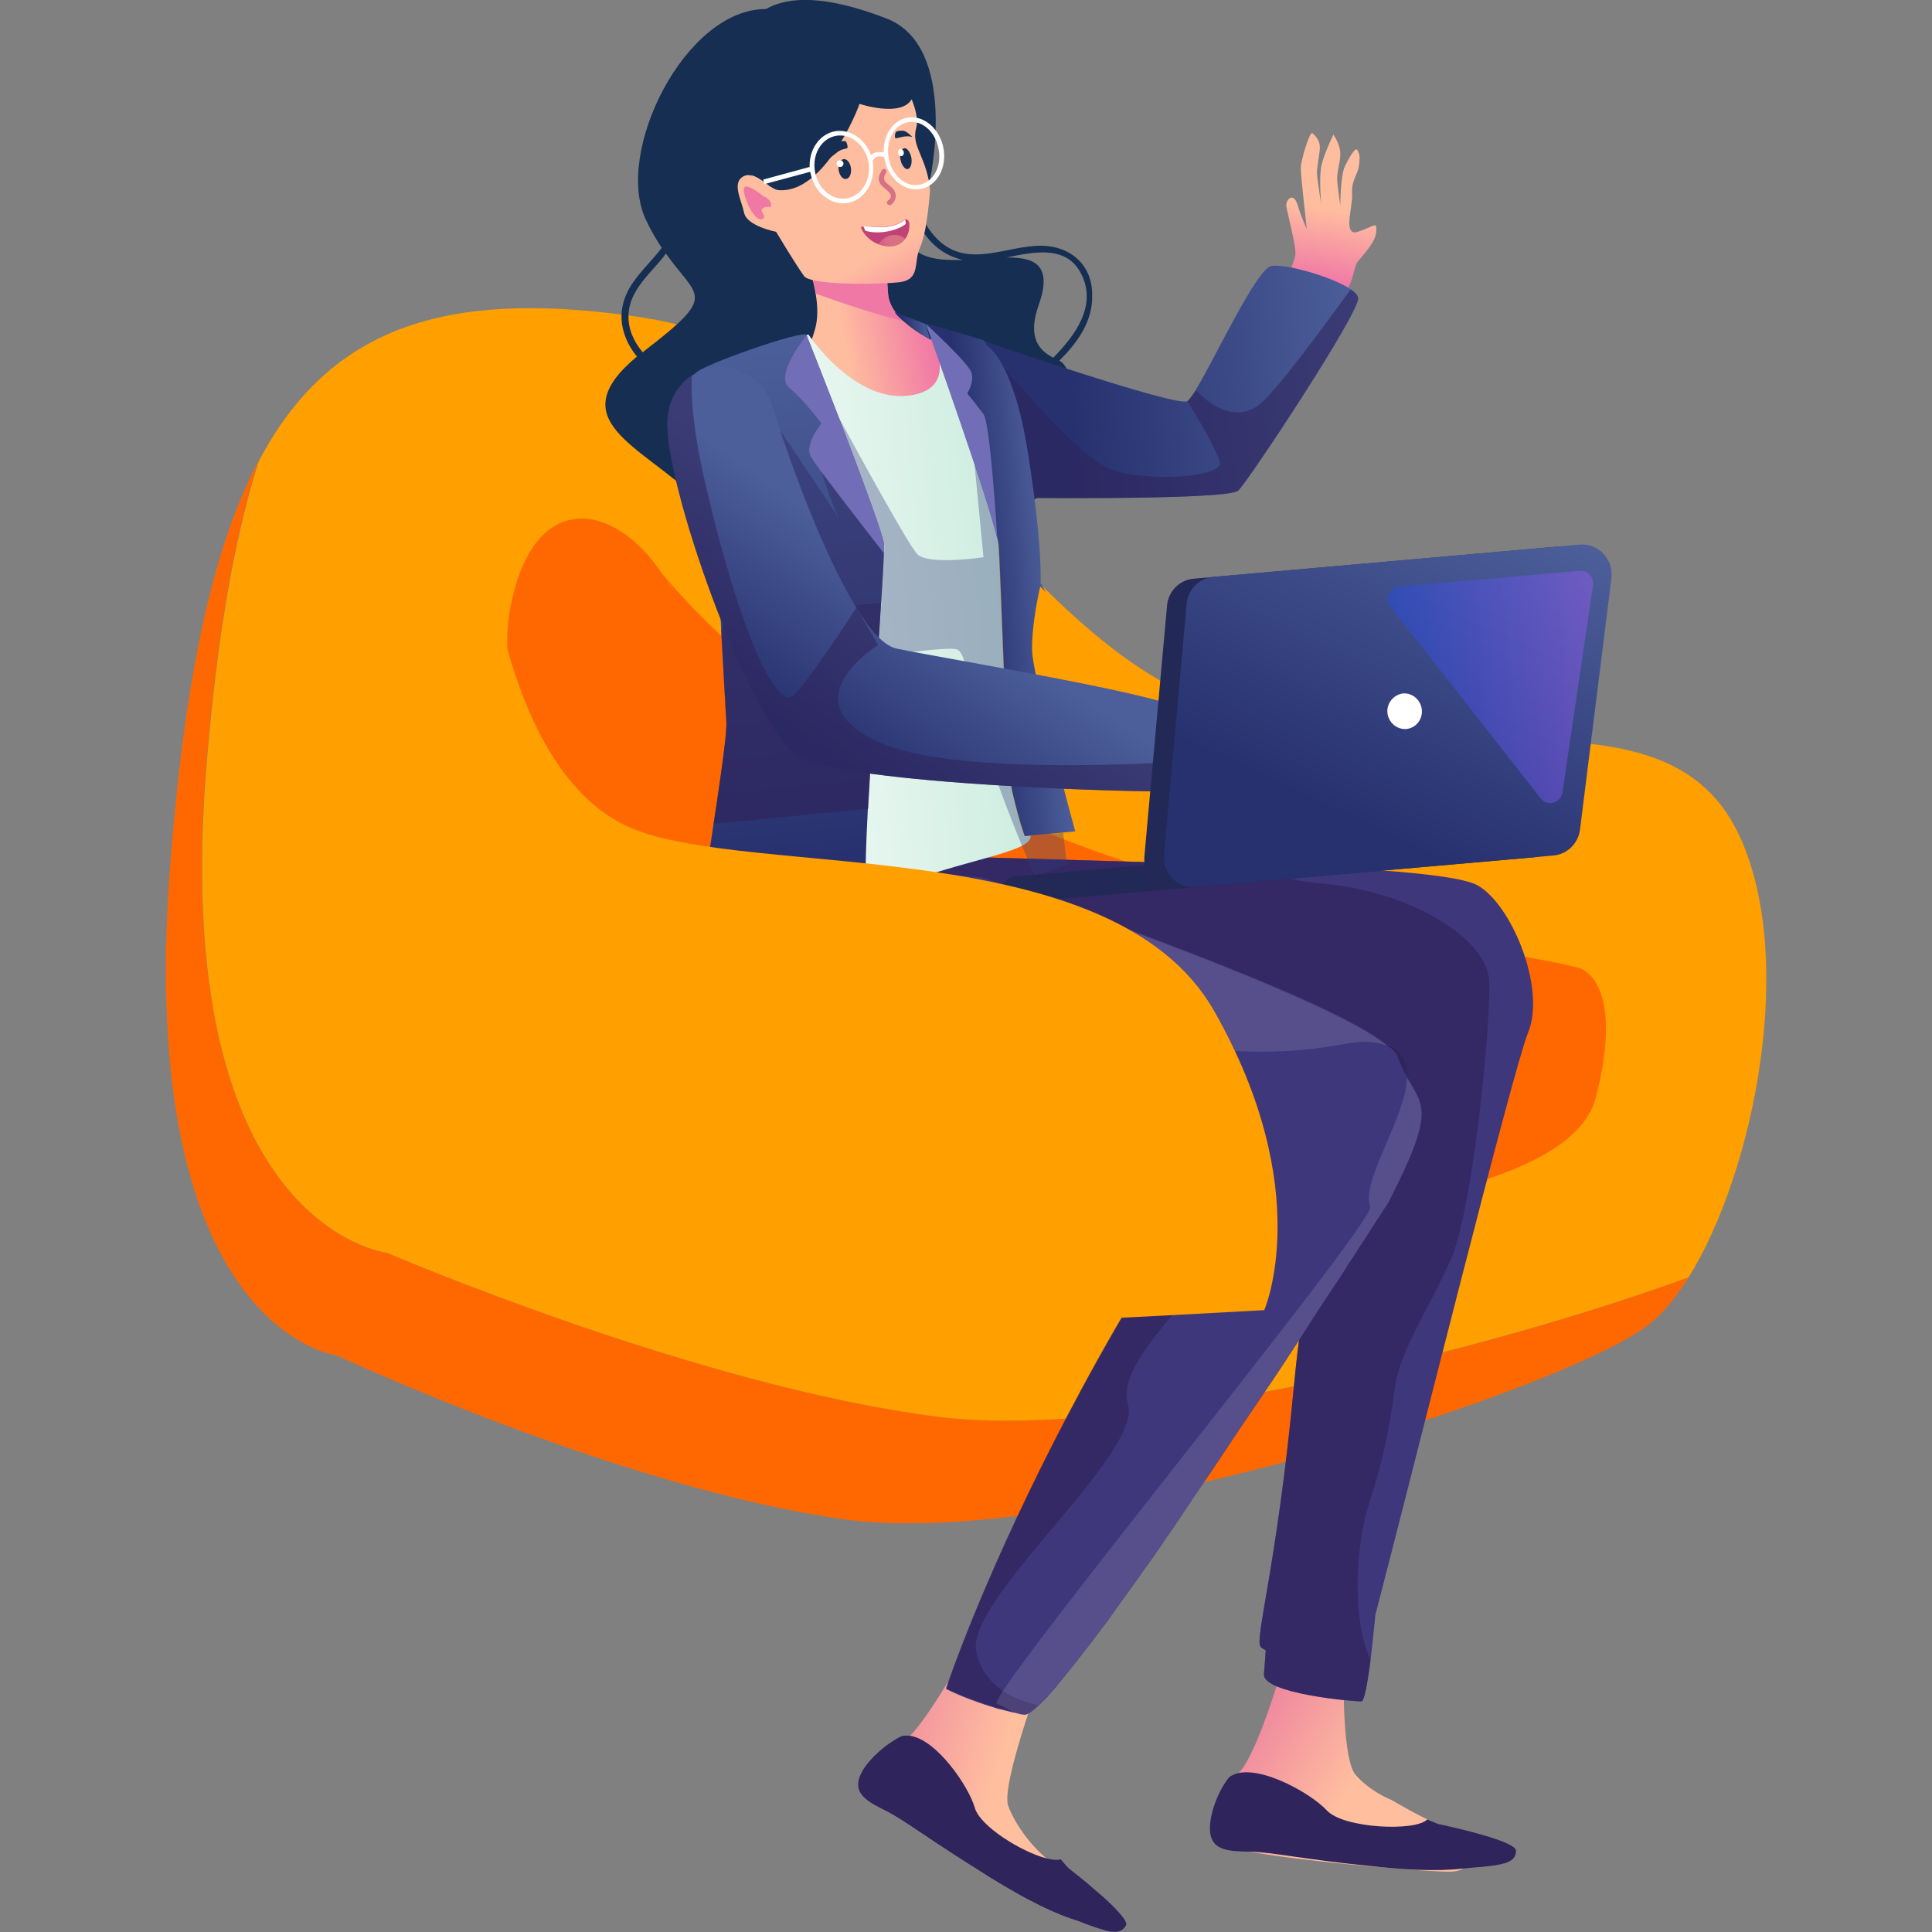 <svg xmlns="http://www.w3.org/2000/svg" enable-background="new 0 0 64 64" viewBox="0 0 64 64" width="256" height="256"><rect x="0" y="0" width="64" height="64" fill="#808080" stroke="none"/><path fill="#ff6800" d="M55.94,42.31c-0.42,0.68-0.88,1.23-1.34,1.58c-2.85,2.2-19.29,7.47-26.64,6.44
		c-7.35-1.02-16.81-5.43-16.81-5.43s-6.71-0.83-5.51-16.26c0.47-6.1,1.38-10.44,2.92-13.37c-0.83,2.6-1.38,5.89-1.72,9.96
		C5.55,40.68,12.82,41.5,12.82,41.5s10.26,4.41,18.22,5.43C37.24,47.73,49.39,44.73,55.94,42.31z" class="colorff6800 svgShape"></path><path fill="#ff9f00" d="M55.94,42.31c-6.55,2.41-18.71,5.42-24.9,4.62c-7.97-1.02-18.22-5.43-18.22-5.43s-7.27-0.83-5.97-16.26
		c0.34-4.07,0.89-7.36,1.72-9.96c2.36-4.48,6.22-5.66,12.33-4.82c10.11,1.38,12.68,11.12,20.03,13.14
		c7.35,2.02,14.24-0.89,16.63,3.96C59.55,31.62,58.13,38.79,55.94,42.31z" class="colorff9f00 svgShape"></path><path fill="#ff6800" d="M52.37,32.09c-2.36-0.81-21.34-2.26-30.45-13.1c-1.59-2.4-4.31-2.82-5.03,1.24
		c-0.74,4.18,3.34,7.98,3.34,7.98l3.32,3.35l2.49-1.05c1.27,0.27,2.71,0.48,4.28,0.59c7.11,0.53,9.02,7.08,9.41,8.9
		c0.02,0.16,0.05,0.32,0.09,0.47c0,0,12.05-0.28,13.04-4.1C53.85,32.55,52.37,32.09,52.37,32.09z M22.06,19.2
		c0.09,0.12,0.19,0.26,0.3,0.42C22.24,19.47,22.14,19.33,22.06,19.2z" class="colorff6800 svgShape"></path><path fill="#ff9f00" d="M8.8,15.22c0,0.23,0.07,0.44,0.19,0.62c0.21,0.33,0.58,0.56,1.01,0.56c0.42,0,0.8-0.22,1.01-0.56
			c0.12-0.18,0.18-0.39,0.19-0.62c-0.37-0.01-0.77-0.02-1.2-0.02C9.57,15.2,9.18,15.2,8.8,15.22z" class="colorff9f00 svgShape"></path><linearGradient id="a" x1="-10.524" x2="-11.688" y1="-29.875" y2="-25.778" gradientTransform="rotate(-5.583 378.104 -575.846)" gradientUnits="userSpaceOnUse"><stop offset=".387" stop-color="#ffbd9f" class="stopColorffbd9f svgShape"></stop><stop offset="1" stop-color="#ef72a6" class="stopColoref72a6 svgShape"></stop></linearGradient><path fill="url(#a)" d="M42.45,9.68c0,0,0.42-0.97,0.46-1.23c0.04-0.26-0.28-1.45-0.3-1.63c-0.02-0.19,0.23-0.49,0.37-0.04
		c0.14,0.45,0.31,0.81,0.31,0.81s-0.2-1.76-0.2-2.02c0-0.26,0.3-1.22,0.38-1.16c0.08,0.06,0.23,0.21,0.25,0.42
		c0.02,0.21-0.12,0.74-0.09,0.97c0.02,0.23,0.14,0.99,0.14,0.99s-0.09-0.93,0.01-1.33c0.1-0.41,0.39-1,0.39-1s0.24,0.33,0.23,0.66
		c-0.01,0.33-0.13,0.57-0.1,0.9c0.03,0.32,0.1,0.79,0.1,0.79s0-0.98,0.15-1.3c0.16-0.32,0.36-0.67,0.42-0.53
		c0.06,0.13,0.09,0.16,0.05,0.49c-0.04,0.33-0.26,0.49-0.23,0.96c0.02,0.47-0.33,1.44,0.22,1.24c0.54-0.19,0.6-0.34,0.58-0.01
		c-0.01,0.33-0.35,0.69-0.6,0.99c-0.25,0.31-0.01,1.12-1.37,1.79C42.26,11.11,42.45,9.68,42.45,9.68z"></path><path fill="#152e51" d="M34.5,8.14c-1.15-0.01-2.41,0.76-3.41-0.18c-0.45-0.43-0.67-0.97-0.76-1.55c0.23-0.21,0.45-0.34,0.45-0.34
				s0,0,0,0c0.04-0.11,0.99-4.54-1.42-5.46c-2.41-0.93-3.47-0.6-3.99-0.31c-2.68-0.01-5.04,4.76-3.97,6.99
				c0.17,0.36,0.35,0.66,0.52,0.92c-0.3,0.4-0.67,0.74-0.96,1.16c-0.34,0.5-0.48,1.08-0.28,1.68c0.09,0.29,0.24,0.54,0.42,0.76
				c-2.54,2.12,0.11,2.92,1.99,4.72c1.93,1.85,7.63,2.61,10.97,0.19c1.86-1.34,1.7-4.49,1.03-4.77c0.59-0.59,1.11-1.29,1.09-2.17
				C36.19,8.77,35.45,8.15,34.5,8.14z M21.35,11.62c-0.02,0.02-0.04,0.03-0.06,0.05c-0.29-0.35-0.49-0.76-0.47-1.25
				c0.03-0.71,0.57-1.23,1-1.72c0.08-0.1,0.17-0.2,0.24-0.3C23.11,9.89,23.8,9.74,21.35,11.62z M30.26,8.24
				c-0.7-0.63-0.47-1.23-0.11-1.64c0.06,0.31,0.16,0.6,0.32,0.89C30.8,8.1,31.3,8.48,31.9,8.61C31.25,8.63,30.64,8.59,30.26,8.24z
				 M34.89,11.85c-0.46-0.24-0.87-0.66-0.48-1.75c0.47-1.34-0.15-1.58-1.07-1.57c0.92-0.19,2-0.42,2.48,0.55
				C36.35,10.13,35.61,11.12,34.89,11.85z" class="color152e51 svgShape"></path><linearGradient id="b" x1="-2.139" x2="3.038" y1="5.758" y2="5.758" gradientTransform="rotate(-10.655 44.443 -142.123)" gradientUnits="userSpaceOnUse"><stop offset=".387" stop-color="#ffbd9f" class="stopColorffbd9f svgShape"></stop><stop offset="1" stop-color="#ef72a6" class="stopColoref72a6 svgShape"></stop></linearGradient><path fill="url(#b)" d="M30.96,11.3c0,0,1.44,3.33,0.03,4.06c-1.41,0.73-4.86-2.87-4.86-2.87s0.48-0.23,0.87-1.59
				c0.1-0.35,0.09-0.76,0.02-1.17c-0.15-0.91-0.58-1.85-0.78-2.26c-0.06-0.12-0.1-0.19-0.1-0.2l0.19,0.06l3.14,0.99
				c0,0-0.14,0.49-0.05,1.43c0.03,0.35,0.25,0.65,0.52,0.89C30.39,11.07,30.96,11.3,30.96,11.3z"></path><path fill="#f078a5" d="M27.03,9.73c-0.15-0.91-0.58-1.85-0.78-2.26c0.03-0.05,0.05-0.09,0.08-0.14l3.14,0.99
				c0,0-0.14,0.49-0.05,1.43c0.03,0.35,0.25,0.65,0.52,0.89C29.02,10.42,27.92,10.05,27.03,9.73z" class="colorf078a5 svgShape"></path><linearGradient id="c" x1="1.004" x2="2.595" y1="1.077" y2="5.963" gradientTransform="rotate(-10.655 44.443 -142.123)" gradientUnits="userSpaceOnUse"><stop offset=".387" stop-color="#ffbd9f" class="stopColorffbd9f svgShape"></stop><stop offset="1" stop-color="#ef72a6" class="stopColoref72a6 svgShape"></stop></linearGradient><path fill="url(#c)" d="M30.81,6.3C30.81,6.3,30.81,6.3,30.81,6.3c-0.01,0.08-0.09,1.36-0.33,1.89c-0.23,0.51,0.03,1.06-0.68,1.16
				c0,0,0,0-0.01,0c-1.03,0.1-2.95,0.07-3.15-0.2c-0.26-0.35-0.93-1.47-0.93-1.47s-0.97-0.19-1.06-0.63c-0.09-0.43-0.42-1-0.02-1.21
				c0.08-0.04,0.15-0.05,0.24-0.03c0.21,0.04,0.43,0.23,0.63,0.36c0,0,0,0,0,0c0.09,0.05,0.17,0.1,0.24,0.12c0,0,0,0,0,0
				c0,0,0.01,0,0.01,0c0.03,0.01,0.05,0.01,0.08,0.01c0,0,0,0,0,0c1.49,0.08,2.57-2.67,2.57-2.67c0.03-0.06,0.05-0.12,0.07-0.19
				c0,0,1.37,0.46,1.73-0.15c0.12,0.3,0.23,0.67,0.15,0.95c-0.15,0.54,0.22,0.84,0.4,1.66C30.78,5.99,30.79,6.13,30.81,6.3z"></path><path fill="#152e51" d="M29.83 5.29c.04.19.15.33.24.31.1-.02.15-.19.12-.38-.04-.19-.15-.33-.24-.31C29.85 4.93 29.79 5.1 29.83 5.29zM30.22 4.54c.02.01-.19-.21-.31-.21-.12 0-.23 0-.25.08-.02.08-.03.18.03.17C29.76 4.57 30.04 4.47 30.22 4.54z" class="color152e51 svgShape"></path><path fill="#ffffff" d="M29.75,5.07c0.01,0.06,0.06,0.11,0.12,0.1c0.05-0.01,0.08-0.07,0.07-0.13c-0.01-0.06-0.06-0.11-0.12-0.1
					C29.77,4.94,29.74,5,29.75,5.07z" class="colorfff svgShape"></path><path fill="#152e51" d="M27.78 5.62c.02.18.13.32.24.31.12-.01.19-.17.17-.35-.02-.18-.13-.32-.24-.31C27.84 5.28 27.76 5.44 27.78 5.62zM28.04 4.72c0 0 .06.14.03.18-.02.04-.18.02-.33.14-.15.12-.28.22-.28.22s.04-.23.12-.38C27.68 4.74 28 4.59 28.04 4.72z" class="color152e51 svgShape"></path><path fill="#ffffff" d="M27.72,5.44c0.01,0.06,0.07,0.1,0.13,0.09c0.06-0.01,0.1-0.07,0.09-0.13c-0.01-0.06-0.07-0.1-0.13-0.09
					C27.74,5.32,27.7,5.38,27.72,5.44z" class="colorfff svgShape"></path><path fill="#c14276" d="M29.1,8.09c0.08,0.03,0.18,0.06,0.28,0.07c0.27,0.03,0.48-0.07,0.61-0.25c0.1-0.14,0.15-0.32,0.13-0.53
					c-0.01-0.07-0.07-0.13-0.13-0.11c-0.01,0-0.01,0-0.02,0.01c-0.09,0.07-0.25,0.16-0.48,0.21c-0.3,0.07-0.72-0.01-0.89,0.01
					c-0.06,0.01-0.09,0.02-0.07,0.06C28.57,7.68,28.75,7.96,29.1,8.09z" class="colorc14276 svgShape"></path><path fill="#ffffff" d="M28.6,7.5l0.06,0.13c0.01,0.03,0.34,0.11,0.72,0.04c0.38-0.07,0.57-0.21,0.61-0.24
					c0.02-0.01,0.01-0.08,0-0.15c-0.01,0-0.01,0-0.02,0.01c-0.09,0.07-0.25,0.16-0.48,0.21C29.19,7.56,28.77,7.49,28.6,7.5z" class="colorfff svgShape"></path><linearGradient id="d" x1="-923.376" x2="-922.22" y1="106.054" y2="106.054" gradientTransform="matrix(-.725 .265 .356 .872 -677.256 160.345)" gradientUnits="userSpaceOnUse"><stop offset=".387" stop-color="#ffbd9f" class="stopColorffbd9f svgShape"></stop><stop offset="1" stop-color="#ef72a6" class="stopColoref72a6 svgShape"></stop></linearGradient><path fill="url(#d)" d="M29.1,8.09c0.08,0.03,0.18,0.06,0.28,0.07c0.27,0.03,0.48-0.07,0.61-0.25
					c-0.16-0.14-0.41-0.17-0.63-0.06C29.25,7.91,29.16,7.99,29.1,8.09z" opacity=".38"></path><linearGradient id="e" x1="-1.872" x2="-1.706" y1="-.158" y2=".352" gradientTransform="rotate(-10.655 44.443 -142.123)" gradientUnits="userSpaceOnUse"><stop offset=".387" stop-color="#ffbd9f" class="stopColorffbd9f svgShape"></stop><stop offset="1" stop-color="#ef72a6" class="stopColoref72a6 svgShape"></stop></linearGradient><path fill="url(#e)" d="M24.87,5.8c0.21,0.04,0.43,0.23,0.63,0.36C25.34,6.08,25.12,5.96,24.87,5.8z"></path><linearGradient id="f" x1="-1.365" x2="-1.364" y1=".263" y2=".266" gradientTransform="rotate(-10.655 44.443 -142.123)" gradientUnits="userSpaceOnUse"><stop offset=".387" stop-color="#ffbd9f" class="stopColorffbd9f svgShape"></stop><stop offset="1" stop-color="#ef72a6" class="stopColoref72a6 svgShape"></stop></linearGradient><polygon fill="url(#f)" points="25.76 6.28 25.75 6.28 25.75 6.28"></polygon><path fill="#c14276" d="M29.22,5.63c-0.09,0.14-0.16,0.3-0.06,0.46c0.1,0.17,0.55,0.34,0.25,0.56c-0.09,0.06,0.02,0.19,0.11,0.13
				c0.14-0.1,0.2-0.29,0.11-0.46c-0.13-0.24-0.49-0.26-0.28-0.6C29.42,5.64,29.28,5.54,29.22,5.63L29.22,5.63z" opacity=".62" class="colorc14276 svgShape"></path><path fill="#ffffff" d="M30.05,3.9c-0.48,0.09-0.79,0.58-0.78,1.15c-0.15-0.03-0.28-0.01-0.37,0.05
						c-0.02,0.01-0.03,0.03-0.05,0.04c-0.19-0.54-0.69-0.88-1.2-0.79c-0.51,0.1-0.85,0.61-0.83,1.18l-1.54,0.42l0.04,0.15l1.52-0.41
						c0,0.01,0,0.03,0.01,0.04c0.12,0.65,0.69,1.1,1.25,0.99c0.56-0.11,0.92-0.72,0.81-1.37c0-0.02,0.02-0.09,0.08-0.13
						c0.06-0.05,0.17-0.05,0.3-0.02c0,0.02,0.01,0.04,0.01,0.06c0.12,0.65,0.66,1.1,1.2,1c0.54-0.1,0.88-0.71,0.75-1.37
						C31.12,4.24,30.58,3.8,30.05,3.9z M28.07,6.57C27.59,6.66,27.1,6.27,27,5.7c-0.11-0.57,0.2-1.11,0.69-1.2
						c0.49-0.09,0.97,0.3,1.08,0.87C28.87,5.94,28.56,6.47,28.07,6.57z M30.46,6.12c-0.46,0.09-0.92-0.31-1.02-0.88
						c-0.11-0.57,0.18-1.11,0.63-1.19c0.46-0.09,0.92,0.31,1.02,0.88C31.21,5.5,30.92,6.03,30.46,6.12z" class="colorfff svgShape"></path><path fill="#f078a5" d="M25.29,6.5c0,0-0.64-0.53-0.65-0.23c-0.01,0.3,0.36,1.08,0.6,0.99c0.23-0.08-0.14-0.26,0.04-0.37
				c0.18-0.1,0.3,0.05,0.26-0.14C25.49,6.56,25.29,6.5,25.29,6.5z" class="colorf078a5 svgShape"></path><linearGradient id="g" x1="-23.286" x2="-10.419" y1="-22.98" y2="-22.98" gradientTransform="rotate(-5.583 378.104 -575.846)" gradientUnits="userSpaceOnUse"><stop offset=".239" stop-color="#27316f" class="stopColor27316f svgShape"></stop><stop offset="1" stop-color="#4c5f9b" class="stopColor4c5f9b svgShape"></stop></linearGradient><path fill="url(#g)" d="M44.99,9.88c0.05,0.47-3.61,6.02-3.97,6.37c-0.36,0.35-8.31,0.23-8.31,0.23l-0.17-3.91
			l-0.06-1.31c0,0,6.47,2.23,6.85,2.03c0.06-0.03,0.16-0.17,0.28-0.37c0.65-1.07,2.02-4.03,2.51-4.11c0.47-0.08,2.01,0.36,2.62,0.77
			C44.89,9.68,44.98,9.78,44.99,9.88z"></path><path fill="#2f245b" d="M44.99,9.88c0.05,0.47-3.61,6.02-3.97,6.37c-0.36,0.35-8.31,0.23-8.31,0.23l-0.17-3.91l0.6-0.54
			c0,0,2.52,3.07,3.64,3.51c1.12,0.44,3.77,0.29,3.63-0.24c-0.15-0.53-1.07-2-1.07-2l0.28-0.37c0,0,1.15,1.33,2.18,0.4
			c0.54-0.48,1.83-2.21,2.94-3.74C44.89,9.68,44.98,9.78,44.99,9.88z" opacity=".58" class="color2f245b svgShape"></path><linearGradient id="h" x1="-19.006" x2="-14.26" y1="-10.88" y2="-10.88" gradientTransform="rotate(-5.583 378.104 -575.846)" gradientUnits="userSpaceOnUse"><stop offset=".387" stop-color="#ffbd9f" class="stopColorffbd9f svgShape"></stop><stop offset="1" stop-color="#ef72a6" class="stopColoref72a6 svgShape"></stop></linearGradient><path fill="url(#h)" d="M38.69,23.65c0,0,2.78,0.66,2.93,0.74c0.15,0.08,1.1,1.64,1.1,1.64l-0.56,0.05
			c0,0-0.84-0.91-1.02-0.89c-0.19,0.02-1.56,1.56-2.65,0.31C37.39,24.25,37.59,23.39,38.69,23.65z"></path><linearGradient id="i" x1="2344.583" x2="2353.186" y1="1183.094" y2="1183.094" gradientTransform="scale(-1 1) rotate(-32.806 -755.737 4687.077)" gradientUnits="userSpaceOnUse"><stop offset=".532" stop-color="#ffbf9f" class="stopColorffbf9f svgShape"></stop><stop offset="1" stop-color="#ef879f" class="stopColoref879f svgShape"></stop></linearGradient><path fill="url(#i)" d="M41.02,58.76c-0.55,0.65-0.97,1.68-0.86,2.18c0.03,0.14,0.54,0.28,1.29,0.41c0,0,0,0,0,0
			c1.05,0.18,2.56,0.35,3.88,0.47c0,0,0.01,0,0.01,0c0.58,0.05,1.13,0.09,1.58,0.13c0.01,0,0.01,0,0.02,0
			c0.59,0.04,1.01,0.06,1.15,0.05c0.15-0.01,0.27-0.04,0.37-0.09c0.31-0.16,0.4-0.52,0.47-1.01c-0.62-0.24-1.34-0.48-1.65-0.63
			c-0.34-0.16-0.78-0.41-1.18-0.64c-0.33-0.14-0.64-0.33-0.88-0.53C45.1,59,45,58.9,44.91,58.8c-0.44-0.49-0.4-3.16-0.4-3.16
			l-2.16,0.01c0,0-0.59,1.99-1.13,2.84c-0.05,0.08-0.1,0.15-0.16,0.21C41.05,58.72,41.04,58.74,41.02,58.76z"></path><path fill="#2f245b" d="M43.95,59.97c0.55,0.6,2.95,0.71,3.33,0.3c0.09,0.04,0.21,0.09,0.36,0.15c0.73,0.16,2.59,0.59,2.58,0.89
			c-0.01,0.37-0.32,0.48-1.48,0.56l0,0c-0.1,0.01-0.19,0.02-0.28,0.03c-0.45,0.05-0.92,0.06-1.51,0.04c-0.01,0-0.01,0-0.02,0
			c-0.44-0.02-0.94-0.06-1.58-0.13c0,0-0.01,0-0.01,0c-2.24-0.23-3.19-0.45-3.88-0.47c0,0,0,0,0,0c-0.69-0.02-1.39,0.02-1.38-0.79
			c0.01-0.54,0.29-1.24,0.63-1.67C41.45,58.29,43.4,59.37,43.95,59.97z" class="color2f245b svgShape"></path><path fill="#3f377c" d="M50.62,34.21c-0.5,1.21-3.77,14.34-5.06,19.29c0,0-0.07,0.76-0.16,1.5c-0.09,0.69-0.2,1.35-0.3,1.36
			c-0.21,0.01-3.27-0.25-3.23-0.9c0.01-0.17,0.04-0.45,0.06-0.79c-0.09-0.05-0.15-0.09-0.17-0.12c-0.21-0.25,0.54-2.65,1.11-8.7
			c0.57-6.06,1.96-8.12,1.99-8.85c0.02-0.73-7.11,1.71-13.02,1.63c-5.9-0.08-3.87-10.36-3.87-10.36l12.1,0.35
			c0,0,0.5,0.01,1.26,0.02c2.25,0.05,6.79,0.22,7.62,0.69C50.08,29.97,51.22,32.74,50.62,34.21z" class="color3f377c svgShape"></path><path fill="#2f245b" d="M49.33,32.47c0.08,1.34-0.54,7.58-1.26,9.23c-0.72,1.65-1.71,3.03-1.87,4.32c-0.16,1.29-0.44,2.56-0.88,3.9
			C45,50.88,44.7,53.43,45.4,55c-0.09,0.69-0.2,1.35-0.3,1.36c-0.21,0.01-3.27-0.25-3.23-0.9c0.01-0.17,0.04-0.45,0.06-0.79
			c-0.09-0.05-0.15-0.09-0.17-0.12c-0.21-0.25,0.54-2.65,1.11-8.7c0.57-6.06,1.96-8.12,1.99-8.85c0.02-0.73-7.11,1.71-13.02,1.63
			c-5.9-0.08-3.87-10.36-3.87-10.36l12.1,0.35c0,0,0.5,0.01,1.26,0.02c0.61,0.29,1.4,0.53,2.4,0.62
			C46.81,29.53,49.25,31.12,49.33,32.47z" opacity=".68" class="color2f245b svgShape"></path><linearGradient id="j" x1="2397.912" x2="2407.213" y1="-83.216" y2="-83.216" gradientTransform="scale(-1 1) rotate(-16.708 1668.094 8281.82)" gradientUnits="userSpaceOnUse"><stop offset=".532" stop-color="#ffbf9f" class="stopColorffbf9f svgShape"></stop><stop offset="1" stop-color="#ef879f" class="stopColoref879f svgShape"></stop></linearGradient><path fill="url(#j)" d="M29.41,60.02C29.41,60.02,29.41,60.02,29.41,60.02c0.61,0.32,1.37,0.92,3.27,2.1c0,0,0.01,0.01,0.01,0.01
				c0.54,0.33,0.98,0.59,1.36,0.79c0.01,0,0.01,0.01,0.02,0.01c0.53,0.28,0.95,0.47,1.38,0.62c0.09,0.03,0.18,0.06,0.27,0.09
				c0.37,0.15,0.65,0.24,0.86,0.3c0.05-0.08,0.09-0.17,0.14-0.26c0.18-0.34,0-0.68-0.33-0.98c0,0-0.01,0-0.01-0.01
				c-0.04-0.03-0.07-0.06-0.11-0.09c0,0,0,0,0,0c-0.3-0.25-0.7-0.48-1.06-0.67c-0.09-0.04-0.17-0.1-0.25-0.15
				c-0.1-0.07-0.2-0.14-0.3-0.22c-0.59-0.5-1.06-1.2-1.26-1.73c-0.26-0.69,1.15-4.47,1.15-4.47l-2.3-1.1c0,0-1.37,2.5-2.11,3.25
				c-0.18,0.19-0.36,0.33-0.52,0.41c-0.02,0.01-0.04,0.02-0.06,0.03c-0.35,0.18-0.7,0.44-0.99,0.73c-0.01,0.02-0.02,0.04-0.03,0.06
				C28.16,59.44,28.8,59.71,29.41,60.02z"></path><path fill="#2f245b" d="M29.41,60.02C29.41,60.02,29.41,60.02,29.41,60.02c0.61,0.32,1.37,0.92,3.27,2.1c0,0,0.01,0.01,0.01,0.01
				c0.54,0.33,0.98,0.59,1.36,0.79c0.01,0,0.01,0.01,0.02,0.01c0.53,0.28,0.95,0.47,1.38,0.62c0.09,0.03,0.18,0.06,0.27,0.09
				c0.37,0.15,0.65,0.24,0.86,0.3c0.42,0.11,0.6,0.05,0.72-0.16c0.08-0.15-0.39-0.62-0.91-1.08c0,0-0.01,0-0.01-0.01
				c-0.04-0.03-0.07-0.06-0.11-0.09c0,0,0,0,0,0c-0.33-0.29-0.67-0.55-0.88-0.72c-0.1-0.11-0.19-0.21-0.25-0.29
				c-0.11,0.04-0.27,0.02-0.48-0.03c-0.81-0.21-2.2-1.06-2.37-1.68c-0.2-0.7-1.26-2.26-2.15-2.38c-0.09-0.01-0.18-0.01-0.27,0.01
				c-0.48,0.23-1.03,0.7-1.3,1.15c-0.01,0.02-0.02,0.04-0.03,0.06C28.16,59.44,28.8,59.71,29.41,60.02z" class="color2f245b svgShape"></path><path fill="#3f377c" d="M46.61,35.68c0.55,0.98,0.94,1.12-0.62,4.16c0,0,0,0,0,0.01c0,0-0.01,0.01-0.01,0.01
				c-0.03,0.05-0.06,0.1-0.1,0.15c-0.09,0.15-0.2,0.31-0.32,0.49c-0.02,0.03-0.04,0.06-0.06,0.1c-0.05,0.07-0.1,0.15-0.15,0.23
				c-0.04,0.06-0.08,0.13-0.12,0.19c-0.05,0.08-0.1,0.16-0.16,0.24c-0.05,0.07-0.09,0.14-0.14,0.22c-0.04,0.06-0.07,0.11-0.11,0.17
				c-0.09,0.13-0.18,0.27-0.27,0.42c-0.13,0.21-0.27,0.42-0.42,0.64c-0.06,0.08-0.11,0.17-0.17,0.26c0,0,0,0-0.01,0.01
				c-0.06,0.1-0.13,0.19-0.19,0.29c-0.01,0.01-0.01,0.02-0.02,0.03c-0.06,0.09-0.12,0.18-0.18,0.28c-0.07,0.1-0.14,0.21-0.2,0.31
				c-0.1,0.16-0.21,0.32-0.31,0.48c-0.11,0.16-0.21,0.33-0.32,0.49c-0.04,0.05-0.07,0.11-0.11,0.17c-0.18,0.28-0.37,0.56-0.56,0.84
				c-0.19,0.28-0.38,0.57-0.58,0.86c-0.07,0.1-0.14,0.2-0.21,0.31c-0.01,0.01-0.02,0.03-0.03,0.04c-0.16,0.23-0.31,0.47-0.47,0.7
				c-0.04,0.07-0.09,0.13-0.13,0.2c-0.07,0.11-0.15,0.22-0.22,0.33c-0.1,0.14-0.19,0.28-0.29,0.43c-0.04,0.06-0.08,0.13-0.13,0.19
				c-0.17,0.25-0.34,0.5-0.51,0.75c-0.01,0.01-0.02,0.02-0.02,0.04c-0.12,0.17-0.24,0.35-0.35,0.52c0,0,0,0,0,0
				c-0.08,0.12-0.17,0.24-0.25,0.37c-0.13,0.18-0.25,0.36-0.37,0.54c-0.06,0.09-0.12,0.18-0.19,0.27c-0.14,0.21-0.29,0.41-0.43,0.61
				c-0.05,0.07-0.09,0.13-0.14,0.2c-0.07,0.1-0.15,0.21-0.22,0.31c-0.07,0.1-0.15,0.2-0.22,0.3c-0.08,0.11-0.16,0.23-0.24,0.34
				c-0.1,0.13-0.19,0.26-0.28,0.39c-0.03,0.05-0.07,0.09-0.1,0.14c-0.06,0.08-0.11,0.15-0.17,0.22c-0.07,0.1-0.14,0.19-0.21,0.28
				c-0.07,0.1-0.14,0.19-0.21,0.28c-0.09,0.12-0.19,0.24-0.28,0.36c-0.1,0.13-0.2,0.26-0.3,0.38c-0.03,0.04-0.06,0.08-0.09,0.11
				c-0.04,0.05-0.08,0.1-0.12,0.15c-0.1,0.12-0.19,0.23-0.28,0.34c-0.01,0.01-0.01,0.02-0.02,0.03c-0.02,0.03-0.04,0.05-0.07,0.08
				c-0.03,0.03-0.05,0.06-0.08,0.09c-0.05,0.06-0.1,0.11-0.14,0.16c-0.02,0.03-0.05,0.05-0.07,0.07c-0.09,0.09-0.17,0.18-0.25,0.25
				c-0.12,0.12-0.23,0.2-0.32,0.25c-0.06,0.04-0.12,0.05-0.16,0.04c-0.03,0-0.05-0.01-0.08-0.01c-0.03,0-0.06-0.01-0.08-0.02
				c-0.01,0-0.03-0.01-0.04-0.01c-0.04-0.01-0.09-0.02-0.14-0.03h0c-0.05-0.01-0.1-0.02-0.16-0.04c-0.03-0.01-0.06-0.01-0.08-0.02
				c-0.03-0.01-0.06-0.01-0.08-0.02c-0.03-0.01-0.06-0.02-0.09-0.02c-0.03-0.01-0.06-0.02-0.09-0.02c-0.03-0.01-0.06-0.02-0.09-0.03
				c-0.54-0.16-1.14-0.38-1.64-0.63c0,0,0.03-0.09,0.09-0.26l0,0c0.35-0.99,1.71-4.67,4.39-9.64l0,0c3.15-5.84,4.2-6.34,4.2-6.34
				s-0.47-0.11-1.15-0.28c0,0,0,0,0,0c-0.14-0.03-0.28-0.07-0.43-0.1c-0.02-0.01-0.04-0.01-0.06-0.02
				c-0.93-0.23-2.99-0.91-2.99-0.91s-0.21,0.07-0.56,0.23c-1.24-0.44-2.48-0.82-2.91-0.94c-1.72-0.42-3.52-0.91-5.17-1.53
				c-0.38-0.14-0.72-0.31-1.01-0.51c-0.07-0.05-0.14-0.1-0.21-0.15c-0.37-0.29-0.66-0.62-0.88-0.98c-0.08-0.13-0.15-0.27-0.21-0.41
				c-0.02-0.05-0.04-0.1-0.06-0.15c-0.02-0.06-0.04-0.11-0.06-0.17c-0.02-0.07-0.05-0.15-0.07-0.22c-0.01-0.04-0.02-0.07-0.03-0.11
				c-0.02-0.08-0.04-0.15-0.05-0.23c-0.01-0.04-0.01-0.08-0.02-0.12c-0.01-0.04-0.01-0.09-0.02-0.14l0,0c0-0.03-0.01-0.06-0.01-0.09
				c-0.01-0.09-0.02-0.18-0.03-0.27c-0.01-0.11-0.01-0.22-0.02-0.33c0-0.07,0-0.14,0-0.22c0-0.1,0.01-0.19,0.01-0.29
				c0-0.07,0.01-0.15,0.02-0.22c0.01-0.17,0.04-0.34,0.06-0.51c0.01-0.06,0.02-0.13,0.03-0.19c0-0.02,0-0.03,0-0.03
				c0.1-0.59,0.26-1.18,0.44-1.74c0.01-0.03,0.02-0.06,0.03-0.09c0.05-0.16,0.11-0.33,0.17-0.48c0.02-0.04,0.03-0.08,0.05-0.12
				c0.08-0.21,0.16-0.42,0.25-0.62c0.03-0.06,0.05-0.12,0.08-0.18c0.09-0.2,0.17-0.39,0.26-0.56c0.02-0.05,0.05-0.1,0.07-0.15
				c0.09-0.19,0.18-0.37,0.27-0.53c0.03-0.05,0.05-0.1,0.08-0.15c0.01-0.02,0.02-0.04,0.03-0.06c0.01-0.02,0.02-0.04,0.03-0.06
				c0.02-0.04,0.04-0.08,0.06-0.12c0.06-0.11,0.11-0.21,0.16-0.29c0-0.01,0.01-0.01,0.01-0.02c0.02-0.03,0.03-0.05,0.04-0.07
				c0.01-0.01,0.01-0.02,0.02-0.03c0.02-0.03,0.04-0.06,0.05-0.09c0.01-0.01,0.01-0.02,0.02-0.03c0.02-0.03,0.03-0.06,0.05-0.08
				c0-0.01,0.01-0.01,0.01-0.01v0c0.02-0.03,0.03-0.04,0.03-0.04l1.42,0.55c0.45,0.59,1.16,1.34,2.17,2.28
				c0.07,0.06,1.12,0.44,2.67,0.98c0.57,0.2,1.21,0.43,1.89,0.67c4.21,1.51,10.01,3.67,11.44,4.9
				C46.47,34.83,46.63,35.21,46.61,35.68z" class="color3f377c svgShape"></path><path fill="#2f245b" d="M41.09,39.87c-0.01,0.54-0.31,1.14-0.74,1.77c-1.19,1.74-3.37,3.64-2.99,4.86
				c0.48,1.55-4.6,5.81-5.01,7.81c-0.03,0.15-0.04,0.28-0.01,0.4c0.13,0.61,0.47,1.02,0.88,1.3l0,0c0.31,0.21,0.66,0.34,0.95,0.42
				c0.08,0.02,0.15,0.04,0.22,0.05c-0.12,0.12-0.23,0.2-0.32,0.25c-0.06,0.04-0.12,0.05-0.16,0.04c-0.03,0-0.05-0.01-0.08-0.01
				c-0.03,0-0.06-0.01-0.08-0.02c-0.01,0-0.03-0.01-0.04-0.01c-0.04-0.01-0.09-0.02-0.14-0.03h0c-0.05-0.01-0.1-0.02-0.16-0.04
				c-0.03-0.01-0.06-0.01-0.08-0.02c-0.03-0.01-0.06-0.01-0.08-0.02c-0.03-0.01-0.06-0.02-0.09-0.02c-0.03-0.01-0.06-0.02-0.09-0.02
				c-0.03-0.01-0.06-0.02-0.09-0.03c-0.54-0.16-1.14-0.38-1.64-0.63c0,0,0.03-0.09,0.09-0.26l0,0c0.35-0.99,1.71-4.67,4.39-9.64l0,0
				c3.15-5.84,4.2-6.34,4.2-6.34s-0.47-0.11-1.15-0.28h0c-0.14-0.03-0.28-0.07-0.43-0.1c-0.02-0.01-0.04-0.01-0.06-0.02
				c-0.93-0.23-2.99-0.91-2.99-0.91s-0.21,0.07-0.56,0.23c-1.24-0.44-2.48-0.82-2.91-0.94c-1.72-0.42-3.52-0.91-5.17-1.53
				c-0.38-0.14-0.72-0.31-1.01-0.51c-0.07-0.05-0.14-0.1-0.21-0.15c-0.37-0.29-0.66-0.62-0.88-0.98c-0.08-0.13-0.15-0.27-0.21-0.41
				c-0.02-0.05-0.04-0.1-0.06-0.15c-0.02-0.06-0.04-0.11-0.06-0.17c-0.02-0.07-0.05-0.15-0.07-0.22c-0.01-0.04-0.02-0.07-0.03-0.11
				c-0.02-0.08-0.04-0.15-0.05-0.23c-0.01-0.04-0.01-0.08-0.02-0.12c-0.01-0.04-0.01-0.09-0.02-0.14c0,0,0,0,0,0
				c0-0.03-0.01-0.06-0.01-0.09c-0.01-0.09-0.02-0.18-0.03-0.27c-0.01-0.11-0.01-0.22-0.02-0.33c0-0.07,0-0.14,0-0.22
				c0-0.1,0.01-0.19,0.01-0.29c0-0.07,0.01-0.15,0.02-0.22c0.01-0.17,0.04-0.34,0.06-0.51c0.01-0.07,0.02-0.13,0.03-0.2
				c0,0,0,0,0-0.01c0,0,0-0.01,0-0.01c0,0,0,0,0,0c0.1-0.59,0.26-1.18,0.44-1.74c0.01-0.03,0.02-0.06,0.03-0.09
				c0.05-0.16,0.11-0.33,0.17-0.48c0.02-0.04,0.03-0.08,0.05-0.12c0.08-0.21,0.16-0.42,0.25-0.62c0.03-0.06,0.05-0.12,0.08-0.18
				c0.09-0.2,0.17-0.39,0.26-0.56c0.02-0.05,0.05-0.1,0.07-0.15c0.09-0.19,0.18-0.37,0.27-0.53c0.03-0.05,0.05-0.1,0.08-0.15
				c0.01-0.02,0.02-0.04,0.03-0.06c0.01-0.02,0.02-0.04,0.03-0.06c0.02-0.04,0.04-0.08,0.06-0.12c0.06-0.11,0.11-0.21,0.16-0.29
				c0-0.01,0.01-0.01,0.01-0.02c0.02-0.03,0.03-0.05,0.04-0.07c0.01-0.01,0.01-0.02,0.02-0.03c0.02-0.03,0.04-0.06,0.05-0.09
				c0.01-0.01,0.01-0.02,0.02-0.03c0.02-0.03,0.03-0.06,0.05-0.08c0-0.01,0.01-0.01,0.01-0.01v0c0.02-0.03,0.03-0.04,0.03-0.04
				l1.42,0.55c0.45,0.59,1.16,1.34,2.17,2.28c0.07,0.06,1.12,0.44,2.67,0.98c-1.28-0.12-2.67-0.22-3.71-0.2
				c-0.83,0.01-1.45,0.1-1.64,0.31c-0.4,0.44-0.4,1.96,0.53,3.62c0.1,0.17,0.2,0.35,0.32,0.52c0.91,1.36,2.47,2.74,4.95,3.66
				c1.9,0.71,3.41,1.04,4.59,1.24l0,0c1.16,0.2,1.98,0.26,2.53,0.43C40.85,38.84,41.11,39.14,41.09,39.87z" opacity=".68" class="color2f245b svgShape"></path><path fill="#ffffff" d="M30.9 30.72c-.17-.16-.35-.35-.35-.56.01-.39.55-.51.97-.51 1.01-.02 2.02.02 3.02.1 4.21 1.51 10.01 3.67 11.44 4.9-.13-.05-.29-.09-.47-.12-.42-.06-.84.03-1.24.1C39.63 35.43 34.41 33.9 30.9 30.72zM45.99 39.84C45.98 39.84 45.98 39.85 45.99 39.84c-.01.01-.01.01-.01.01-.03.05-.06.1-.1.15-.09.15-.2.31-.32.49-.02.03-.04.06-.06.1-.05.07-.1.15-.15.23-.04.06-.08.13-.12.19-.05.08-.1.16-.16.24-.05.07-.09.15-.14.22-.04.06-.07.11-.11.17-.09.13-.18.27-.27.42-.13.21-.27.42-.42.64-.06.08-.11.17-.17.26 0 0 0 0-.01.01-.06.1-.13.19-.19.29-.01.01-.01.02-.02.03-.06.09-.12.18-.18.28-.07.1-.14.21-.2.31-.1.16-.21.32-.31.48-.11.16-.21.33-.32.49-.04.05-.07.11-.11.17-.18.28-.37.56-.56.84-.19.28-.38.57-.58.86-.07.1-.14.2-.21.31-.01.01-.02.03-.03.04-.16.23-.31.47-.47.7-.04.07-.09.13-.13.2-.07.11-.15.22-.22.33-.1.14-.19.28-.29.43-.04.06-.08.13-.13.19-.17.25-.34.5-.51.75-.01.01-.02.02-.02.04-.12.17-.24.35-.35.52 0 0 0 0 0 0-.08.12-.17.24-.25.37-.13.18-.25.36-.37.54-.06.09-.12.18-.19.27-.14.21-.29.41-.43.61-.05.07-.09.13-.14.2-.07.1-.15.21-.22.31-.07.1-.15.2-.22.3-.08.11-.16.23-.24.34-.1.13-.19.26-.28.39-.03.05-.07.09-.1.14-.06.08-.11.15-.17.22-.07.1-.14.19-.21.28-.07.1-.14.19-.21.28-.09.12-.19.24-.28.36-.1.13-.2.26-.3.38-.03.04-.06.08-.09.11-.04.05-.08.1-.12.15-.1.12-.19.23-.28.34-.03.04-.06.07-.09.1-.03.03-.05.06-.08.09-.05.06-.1.11-.14.16-.02.03-.05.05-.07.07-.09.09-.17.18-.25.25-.12.12-.23.2-.32.25-.06.04-.12.05-.16.04-.05-.01-.11-.02-.17-.03-.01 0-.03-.01-.04-.01-.04-.01-.09-.02-.14-.03h0c-.27-.15-.47-.25-.54-.27-.04-.01.03-.16.2-.42.15-.23.38-.56.68-.96 2.86-3.89 11.65-14.67 11.49-15.09-.32-.83 1.17-2.93 1.22-4.27C47.16 36.66 47.54 36.81 45.99 39.84z" opacity=".12" class="colorfff svgShape"></path><path fill="#3f377c" d="M24.19,30.8c0,0-0.95,6.57,3.42,7.7c4.37,1.12,12.19,0.88,12.19,0.88L24.19,30.8z" class="color3f377c svgShape"></path><path fill="#2f245b" d="M39.81,39.38L24.19,30.8c0,0-0.95,6.57,3.42,7.7L39.81,39.38z" opacity=".68" class="color2f245b svgShape"></path><linearGradient id="k" x1="-34.141" x2="-22.947" y1="-15.031" y2="-15.031" gradientTransform="rotate(-5.583 378.104 -575.846)" gradientUnits="userSpaceOnUse"><stop offset=".019" stop-color="#ffffff" class="stopColorfff svgShape"></stop><stop offset="1" stop-color="#ceede0" class="stopColorceede0 svgShape"></stop></linearGradient><path fill="url(#k)" d="M34.14,27.68c0.09,0.59-2.52,0.8-5.25,1.99c-0.06,0.03-0.12,0.05-0.18,0.08c-2.18,1.02-4.14,3.1-4.93,3.41
				c-0.2,0.08-0.33,0.04-0.36-0.16c-0.17-1.01,0.83-4.27,0.73-6.75c-0.01-0.33-0.04-0.7-0.08-1.1c-0.02-0.16-0.03-0.33-0.05-0.5
				c0.04-0.35,0.06-0.62,0.05-0.76c-0.02-0.33-0.09-1.52-0.17-3.02c-0.12-2.2-0.28-5.06-0.35-6.9l0.16-1.77c0,0,0,0,0,0
				c0,0,0.01-0.01,0.01-0.01c0,0,0.01-0.01,0.01-0.01c0.01,0,0.01,0,0.01-0.01c0.12-0.06,0.52-0.23,1.26-0.48
				c0.77-0.26,1.49-0.51,1.71-0.59c0.04-0.01,0.07-0.02,0.07-0.02s1.55,2.34,3.43,2.01c0.81-0.14,0.97-0.62,0.91-1.11
				c0.33,0.92,0.77,2.2,1.16,3.36c0.36,1.08,0.66,2.05,0.76,2.51c0.02,0.08,0.03,0.14,0.03,0.19c0.08,0.87,0.23,7.21,0.46,8.2
				c0.23,0.99,0.41,1.45,0.41,1.45L34.14,27.68z"></path><path fill="#ffffff" d="M14.5,13.03l-0.05,0.01C14.46,13.05,14.48,13.03,14.5,13.03z" class="colorfff svgShape"></path><linearGradient id="l" x1="-30.794" x2="-30.794" y1="-25.896" y2="-3.136" gradientTransform="rotate(-5.583 378.104 -575.846)" gradientUnits="userSpaceOnUse"><stop offset="0" stop-color="#4c5f9b" class="stopColor4c5f9b svgShape"></stop><stop offset=".761" stop-color="#27316f" class="stopColor27316f svgShape"></stop></linearGradient><path fill="url(#l)" d="M29.28,18.02c0,0.05,0,0.16,0,0.32c-0.01,0.34-0.04,0.91-0.09,1.6c-0.03,0.53-0.07,1.15-0.12,1.8
			c-0.11,1.65-0.24,3.54-0.32,5.04c-0.06,1.13-0.09,2.04-0.07,2.44c0.01,0.2,0.02,0.37,0.02,0.53c0.04,1.08-0.08,1.31-0.73,1.91
			c-0.74,0.68-4.61,3.29-5.03,2.45c-0.26-0.53,0.28-4.04,0.7-6.83c0.16-1.05,0.3-1.99,0.37-2.64c0.04-0.35,0.06-0.62,0.05-0.76
			c-0.02-0.33-0.09-1.52-0.17-3.02c-0.12-2.2-0.28-5.06-0.35-6.9c-0.04-1.03-0.67-1.35-0.5-1.6c0.17-0.25,3.59-1.46,3.68-1.26
			c0,0,0,0,0,0c0.02,0.05,0.51,1.29,1.06,2.71C28.47,15.61,29.25,17.69,29.28,18.02z"></path><linearGradient id="m" x1="-24.759" x2="-21.463" y1="-17.258" y2="-17.258" gradientTransform="rotate(-5.583 378.104 -575.846)" gradientUnits="userSpaceOnUse"><stop offset=".239" stop-color="#27316f" class="stopColor27316f svgShape"></stop><stop offset="1" stop-color="#4c5f9b" class="stopColor4c5f9b svgShape"></stop></linearGradient><path fill="url(#m)" d="M35.62,27.54l-1.67,0.16c0,0-0.18-0.46-0.41-1.45c-0.23-0.99-0.38-7.33-0.46-8.2c0-0.05-0.02-0.11-0.03-0.19
			c-0.1-0.46-0.41-1.43-0.76-2.51c-0.38-1.16-0.83-2.44-1.16-3.36c-0.15-0.42-0.27-0.77-0.35-0.99c-0.06-0.17-0.1-0.27-0.1-0.28
			c0,0,0,0,0,0s0.09,0.02,0.25,0.07c0.01,0,0.02,0.01,0.04,0.01c0.02,0.01,0.05,0.01,0.08,0.02c0.01,0,0.02,0.01,0.04,0.01
			c0.4,0.11,1.01,0.29,1.51,0.45c0.03,0.05,0.05,0.1,0.08,0.16c0,0,0,0,0.01,0.01c0.1,0.06,0.9,0.62,1.36,3.54
			c0.33,2.08,0.41,3.31,0.42,3.9c0.01,0.29,0,0.42,0,0.42s0.06,0.11,0.17,0.3c-0.02-0.02-0.04-0.04-0.06-0.06
			c-0.08-0.08-0.12-0.12-0.12-0.12s-0.29,1.18-0.27,2.12c0.01,0.47,0.38,1.96,0.74,3.34C35.26,26.26,35.62,27.54,35.62,27.54z"></path><path fill="#2f245b" d="M29.19,19.95c-0.12,1.88-0.32,4.75-0.43,6.84l-5.12,0.5c0.24-1.62,0.45-2.99,0.42-3.4
			c-0.02-0.33-0.09-1.52-0.17-3.02c0.71-2.96,1.59-5.54,2.33-4.2c0,0,0.02,3.47,1.1,3.43C27.81,20.09,28.54,20.02,29.19,19.95z" opacity=".68" class="color2f245b svgShape"></path><path fill="#716eb7" d="M26.72 11.11c0 0 2.51 6.31 2.57 6.91 0 .05 0 .16 0 .32-.3-.38-2.29-2.9-2.45-3.26-.17-.39.37-1.05.37-1.05s-.55-.76-1.06-1.18C25.63 12.43 26.72 11.11 26.72 11.11zM33.04 17.87L33.04 17.87c-.3-1.35-2.34-7.05-2.37-7.14.04.04 1.41 1.29 1.51 1.61.1.33-.14.69-.14.69s.31.38.54.69C32.81 14.03 33.04 17.87 33.04 17.87z" class="color716eb7 svgShape"></path><path fill="#2f245b" d="M46.61,35.68c-0.1-0.18-0.21-0.4-0.31-0.67c-0.04-0.11-0.15-0.24-0.31-0.37
			C46.47,34.83,46.63,35.21,46.61,35.68z" class="color2f245b svgShape"></path><path fill="#323a7b" d="M35.35,28.64l-1.07,0.38c0,0-1.21-2.74-1.69-4.53c-0.49-1.78-0.58-2.82-0.87-2.97
				c-0.19-0.1-1.66,0.09-2.64,0.22c0.04-0.65,0.08-1.27,0.12-1.8c0.04-0.7,0.08-1.27,0.09-1.6c0.01-0.16,0.01-0.27,0-0.32
				c-0.03-0.33-0.81-2.41-1.51-4.2c0.78,1.43,2.33,4.26,2.61,4.54c0.36,0.37,2.19,0.1,2.19,0.1l-0.3-3.1
				c0.36,1.08,0.66,2.05,0.77,2.51c0.02,0.08,0.03,0.14,0.03,0.19c0.09,0.87,0.23,7.21,0.46,8.2c0.23,0.99,0.41,1.45,0.41,1.45
				l1.27-0.12C35.29,28.23,35.35,28.64,35.35,28.64z" opacity=".34" class="color323a7b svgShape"></path><linearGradient id="n" x1="-25.737" x2="-24.659" y1="-25.837" y2="-25.837" gradientTransform="rotate(-5.583 378.104 -575.846)" gradientUnits="userSpaceOnUse"><stop offset=".239" stop-color="#27316f" class="stopColor27316f svgShape"></stop><stop offset="1" stop-color="#4c5f9b" class="stopColor4c5f9b svgShape"></stop></linearGradient><path fill="url(#n)" d="M29.64,10.34l1.02,0.39l0.15,0.53C30.82,11.25,29.81,10.65,29.64,10.34z"></path><path fill="#2f245b" d="M25.68,14.02c0,0,2.89,4.26,2.48,3.79c-0.42-0.47-0.95-2.18-0.95-2.18l2.08,2.71l-0.09,1.6l-3.2,0.31
			L25.68,14.02z" opacity=".38" class="color2f245b svgShape"></path><linearGradient id="o" x1="-25.601" x2="-30.908" y1="-17.138" y2="-10.807" gradientTransform="rotate(-5.583 378.104 -575.846)" gradientUnits="userSpaceOnUse"><stop offset="0" stop-color="#4c5f9b" class="stopColor4c5f9b svgShape"></stop><stop offset=".761" stop-color="#27316f" class="stopColor27316f svgShape"></stop></linearGradient><path fill="url(#o)" d="M39.19,25.23c-0.09,0.52-0.25,0.96-0.49,0.98c-0.52,0.05-10.75-0.2-12.27-1.17
			c-1.52-0.97-4.22-8.41-4.32-10.86c-0.02-0.61,0.15-1.07,0.43-1.4c0.11-0.14,0.24-0.25,0.38-0.34c0.93-0.61,2.29-0.17,2.65,0.98
			c0.59,1.87,1.7,4.94,2.8,6.71l0.01,0.02c0.46,0.75,0.92,1.26,1.34,1.34c1.85,0.38,9.46,1.62,9.55,2.1
			C39.33,23.84,39.31,24.6,39.19,25.23z"></path><path fill="#2f245b" d="M39.19,25.23c-0.09,0.52-0.25,0.96-0.49,0.98c-0.52,0.05-10.75-0.2-12.27-1.17
			c-1.52-0.97-4.22-8.41-4.32-10.86c-0.02-0.61,0.15-1.07,0.43-1.4c0.11-0.14,0.24-0.25,0.38-0.34c-0.04,0.78,0.06,1.96,0.48,3.73
			c1.12,4.8,2.33,7.35,2.86,6.88c0.53-0.47,2.11-2.92,2.11-2.92l0.01,0.02l0.71,1.22c0,0-3.01,1.85,0.04,3.22
			C31.22,25.52,36.21,25.4,39.19,25.23z" opacity=".58" class="color2f245b svgShape"></path><g><path fill="#222956" d="M33.58,29.04l7.68-0.68c0.22-0.02,0.41,0.14,0.43,0.36l0.01,0.08c0.02,0.22-0.14,0.41-0.36,0.43
						l-7.68,0.68c-0.22,0.02-0.41-0.14-0.43-0.36l-0.01-0.08C33.21,29.25,33.37,29.06,33.58,29.04z" class="color222956 svgShape"></path><path fill="#222956" d="M51.69,27.54l1.04-8.32c0.08-0.63-0.43-1.17-1.05-1.12l-12.14,1.07c-0.47,0.04-0.84,0.42-0.88,0.89
						l-0.75,8.3c-0.06,0.62,0.45,1.14,1.05,1.08l11.85-1.04C51.27,28.36,51.63,28,51.69,27.54z" class="color222956 svgShape"></path><linearGradient id="p" x1="902.834" x2="910.787" y1="-13.604" y2=".171" gradientTransform="scale(-1 1) rotate(5.025 84.38 -10846.253)" gradientUnits="userSpaceOnUse" fill="none"><stop offset="0" stop-color="#4c5f9b" class="stopColor4c5f9b svgShape"></stop><stop offset=".725" stop-color="#27316f" class="stopColor27316f svgShape"></stop></linearGradient><path fill="url(#p)" d="M52.34,27.48l1.04-8.32c0.08-0.63-0.43-1.17-1.05-1.12l-12.14,1.07
				c-0.47,0.04-0.84,0.42-0.88,0.89l-0.75,8.3c-0.06,0.62,0.45,1.14,1.05,1.08l11.85-1.04C51.92,28.3,52.28,27.94,52.34,27.48z"></path><path fill="#ffffff" d="M45.96,23.61c0.03,0.32,0.31,0.56,0.62,0.54c0.32-0.03,0.55-0.31,0.52-0.64
						c-0.03-0.32-0.31-0.56-0.62-0.54C46.17,23.01,45.93,23.29,45.96,23.61z" class="colorfff svgShape"></path><g opacity=".49" fill="none"><linearGradient id="q" x1="899.535" x2="906.342" y1="-7.093" y2="-7.093" gradientTransform="scale(-1 1) rotate(5.025 84.38 -10846.253)" gradientUnits="userSpaceOnUse" fill="none"><stop offset="0" stop-color="#955bed" class="stopColor955bed svgShape"></stop><stop offset="1" stop-color="#204ce0" class="stopColor204ce0 svgShape"></stop></linearGradient><path fill="url(#q)" d="M52.77,19.39l-1.01,6.85c-0.05,0.37-0.51,0.49-0.73,0.2l-4.95-6.32c-0.21-0.26-0.04-0.66,0.29-0.69
						l5.95-0.52C52.59,18.88,52.81,19.12,52.77,19.39z"></path></g></g><path fill="#ff9f00" d="M16.22,18.39c0,0.21,0.7,7.35,4.69,9.04c3.99,1.69,15.92,0.1,19.31,6.06c3.39,5.96,1.66,9.91,1.66,9.91
		s-18.43,1.04-18.91,0.69c-0.49-0.35-9.91-7.55-9.91-7.83C13.07,35.99,16.22,18.39,16.22,18.39z" class="colorff9f00 svgShape"></path></svg>